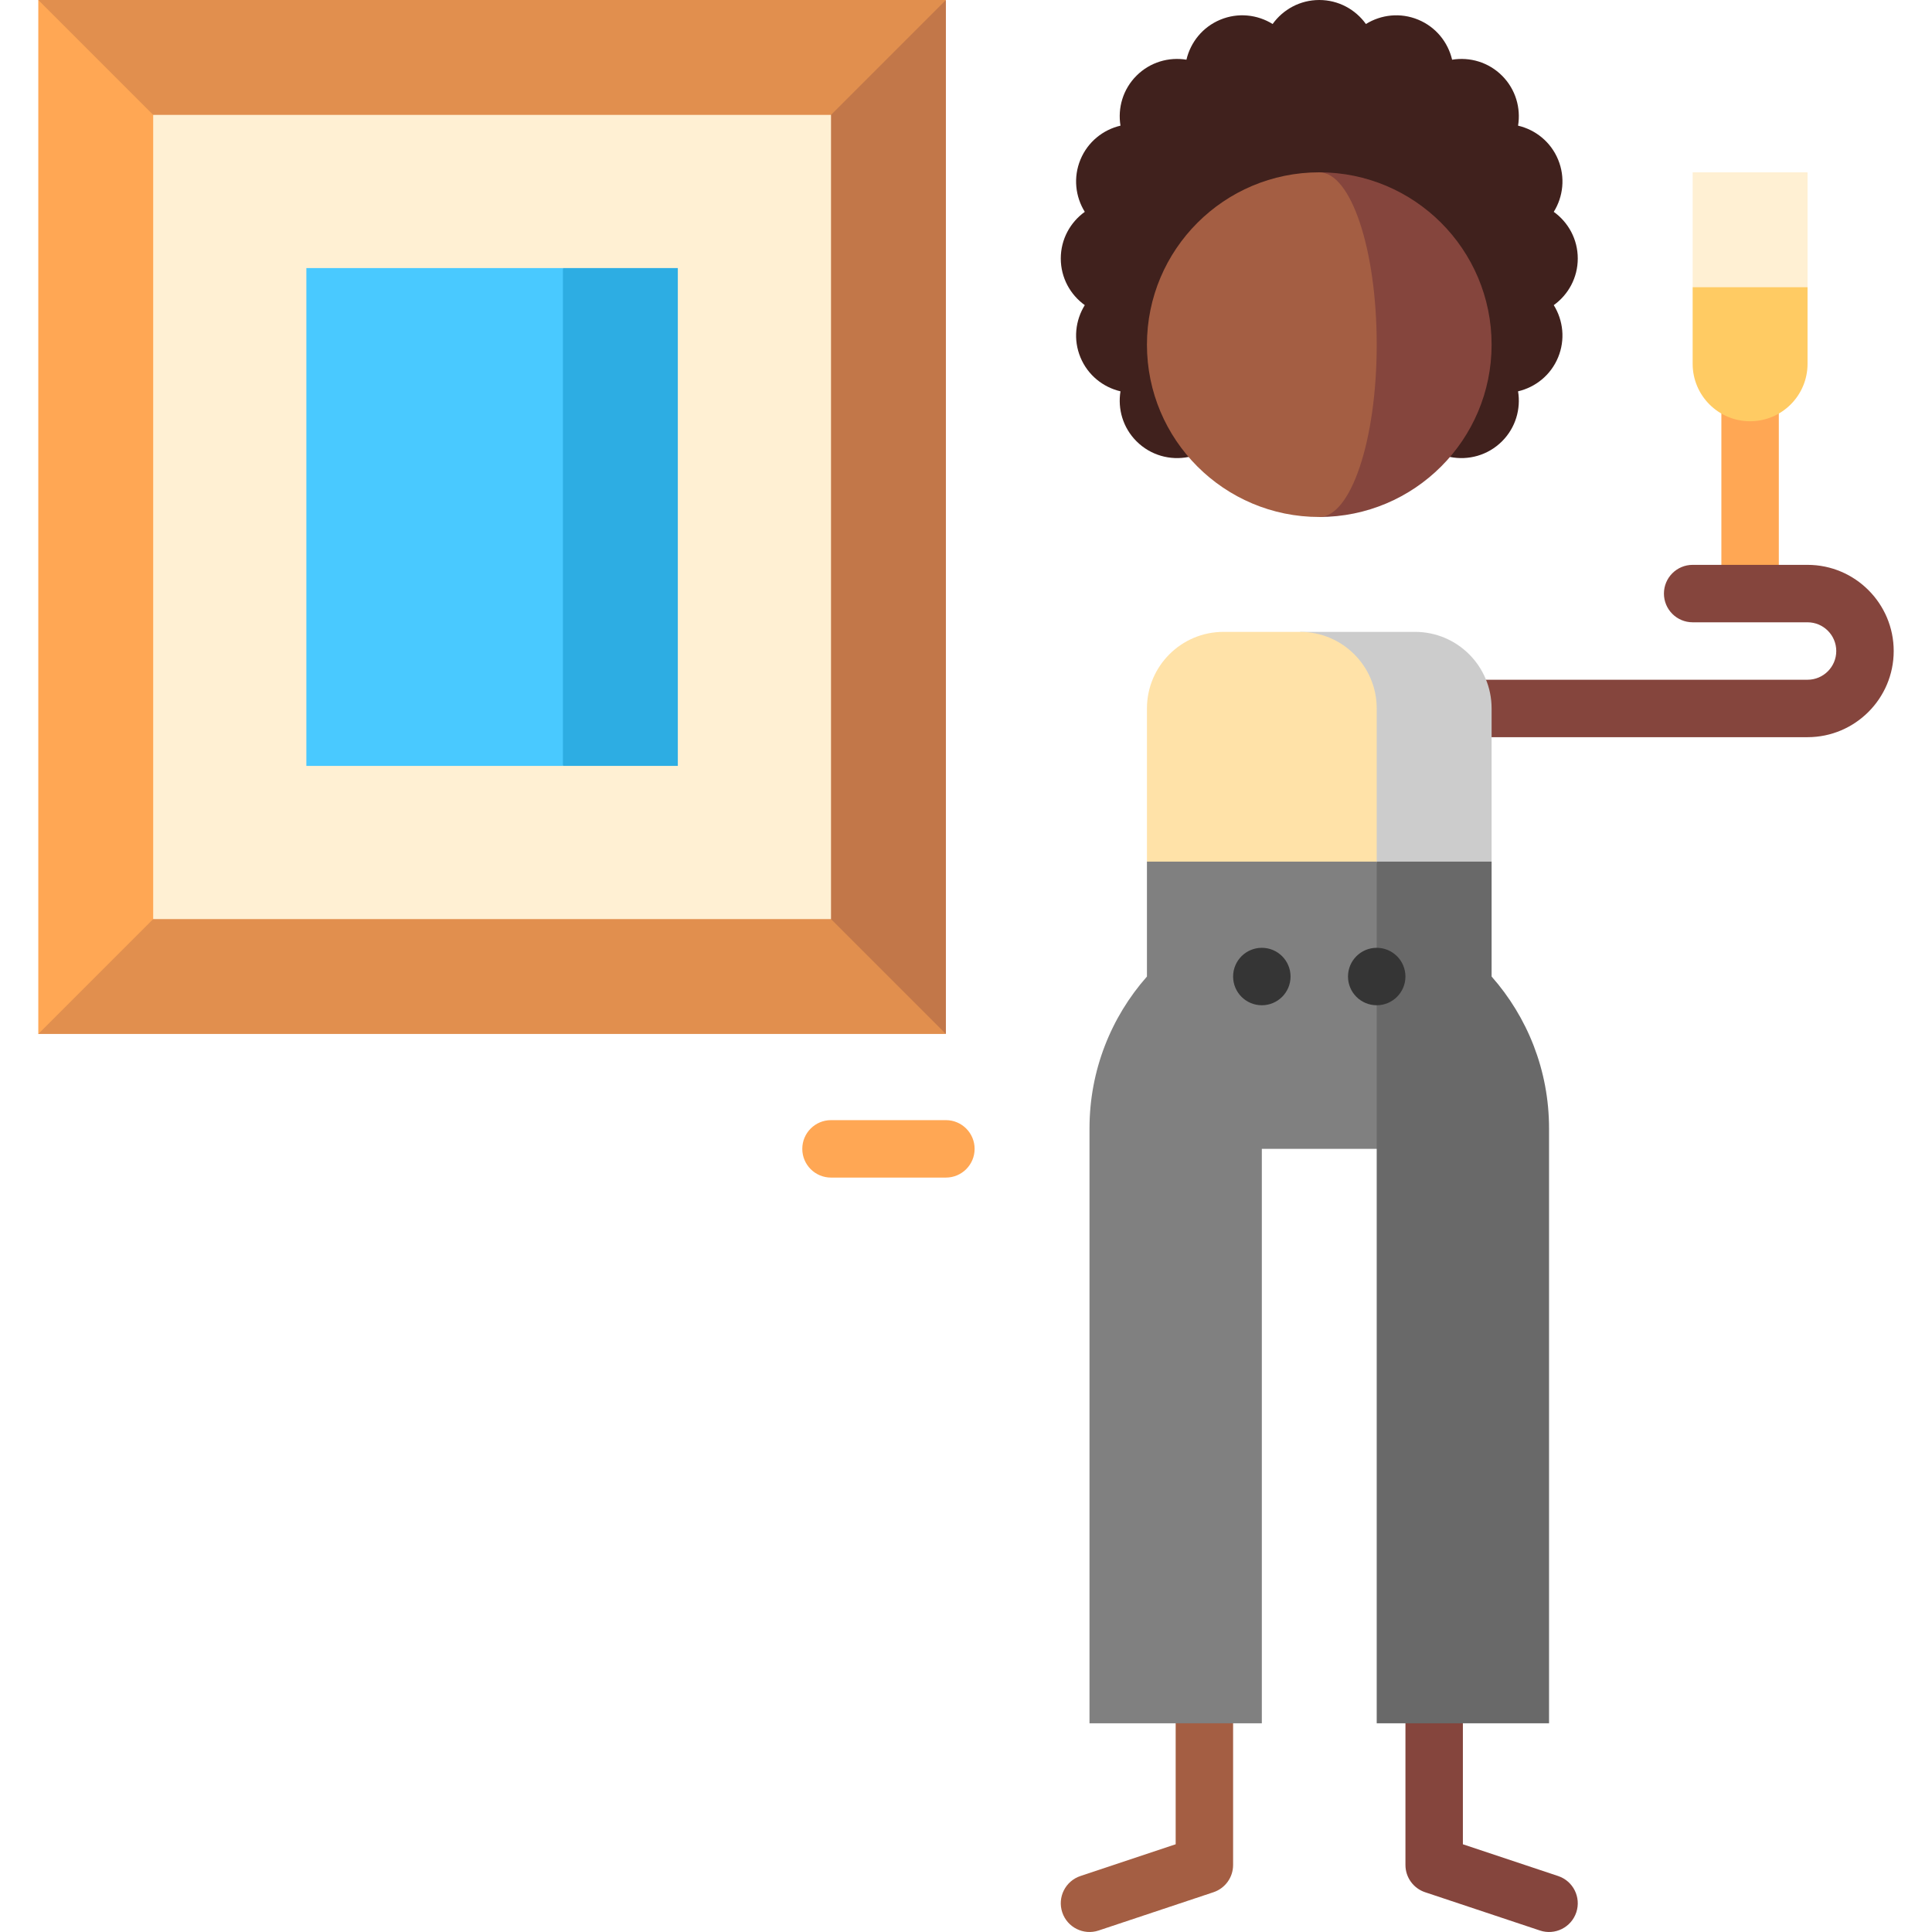<?xml version="1.0" encoding="iso-8859-1"?>
<!-- Generator: Adobe Illustrator 19.0.0, SVG Export Plug-In . SVG Version: 6.00 Build 0)  -->
<svg version="1.1" id="Capa_1" xmlns="http://www.w3.org/2000/svg" xmlns:xlink="http://www.w3.org/1999/xlink" x="0px" y="0px"
	 viewBox="0 0 512 512" style="enable-background:new 0 0 512 512;" xml:space="preserve">
<path style="fill:#A45E43;" d="M311.564,289.237v199.515l-25.24,8.413c-3.988,1.329-6.143,5.64-4.815,9.628
	c1.329,3.988,5.642,6.144,9.628,4.815l30.444-10.149c3.108-1.036,5.204-3.945,5.204-7.221V289.237H311.564z"/>
<path style="fill:#85453D;" d="M387.679,289.237v199.515l25.24,8.413c3.988,1.329,6.143,5.64,4.815,9.628
	c-1.329,3.988-5.642,6.144-9.628,4.815l-30.444-10.149c-3.108-1.036-5.204-3.945-5.204-7.221V289.237H387.679z"/>
<rect x="456.182" y="91.338" style="fill:#FFA754;" width="15.223" height="65.966"/>
<path style="fill:#85453D;" d="M479.017,149.693h-30.446c-4.204,0-7.611,3.408-7.611,7.611c0,4.204,3.408,7.611,7.611,7.611h30.446
	c4.197,0,7.612,3.414,7.612,7.611c0,4.197-3.414,7.612-7.612,7.612H349.621v15.223h129.395c12.591,0,22.835-10.243,22.835-22.835
	C501.851,159.936,491.608,149.693,479.017,149.693z"/>
<path style="fill:#FFA754;" d="M250.672,312.071h-30.446c-4.204,0-7.611-3.408-7.611-7.612s3.408-7.612,7.611-7.612h30.446
	c4.204,0,7.611,3.408,7.611,7.612S254.875,312.071,250.672,312.071z"/>
<g>
	<polygon style="fill:#E18F4E;" points="10.149,0 71.041,129.395 189.78,129.395 250.672,0 	"/>
	<polygon style="fill:#E18F4E;" points="189.78,129.395 71.041,129.395 10.149,274.014 250.672,274.014 	"/>
</g>
<polygon style="fill:#FFA754;" points="101.487,91.338 10.149,0 10.149,274.014 101.487,182.676 "/>
<polygon style="fill:#C27749;" points="159.334,91.338 159.334,182.676 250.672,274.014 250.672,0 "/>
<rect x="40.595" y="30.446" style="fill:#FFF0D3;" width="179.631" height="213.122"/>
<polygon style="fill:#2DADE3;" points="149.185,71.041 118.739,137.007 149.185,202.973 179.631,202.973 179.631,71.041 "/>
<rect x="81.189" y="71.041" style="fill:#49C9FF;" width="67.996" height="131.933"/>
<path style="fill:#40211D;" d="M418.125,68.503c0-5.098-2.515-9.599-6.361-12.361c2.497-4.025,3.097-9.145,1.147-13.854
	s-5.996-7.906-10.607-8.986c0.766-4.673-0.638-9.634-4.242-13.238c-3.605-3.605-8.564-5.009-13.238-4.242
	c-1.081-4.611-4.277-8.657-8.986-10.607s-9.83-1.35-13.854,1.147C359.22,2.515,354.719,0,349.621,0s-9.599,2.515-12.361,6.361
	c-4.025-2.497-9.145-3.097-13.854-1.147s-7.906,5.996-8.986,10.607c-4.673-0.766-9.634,0.638-13.238,4.242
	c-3.605,3.605-5.009,8.564-4.242,13.238c-4.611,1.081-8.657,4.277-10.607,8.986s-1.35,9.83,1.147,13.854
	c-3.847,2.763-6.362,7.264-6.362,12.362c0,5.098,2.515,9.599,6.361,12.361c-2.497,4.025-3.097,9.145-1.147,13.854
	c1.951,4.709,5.996,7.906,10.607,8.986c-0.766,4.673,0.638,9.634,4.242,13.238c3.748,3.748,8.964,5.133,13.798,4.155h69.283
	c4.833,0.978,10.049-0.407,13.798-4.155c3.605-3.605,5.009-8.564,4.242-13.238c4.611-1.081,8.657-4.277,10.607-8.986
	s1.35-9.83-1.147-13.854C415.61,78.102,418.125,73.601,418.125,68.503z"/>
<path style="fill:#85453D;" d="M349.621,45.669v91.338c25.222,0,45.669-20.447,45.669-45.669S374.844,45.669,349.621,45.669z"/>
<path style="fill:#A45E43;" d="M364.844,91.338c0-25.222-6.816-45.669-15.223-45.669c-25.222,0-45.669,20.447-45.669,45.669
	s20.447,45.669,45.669,45.669C358.029,137.007,364.844,116.56,364.844,91.338z"/>
<path style="fill:#CCCCCC;" d="M374.993,167.453h-30.446v91.338l50.743-30.446V187.75
	C395.29,176.54,386.203,167.453,374.993,167.453z"/>
<path style="fill:#FFE2A8;" d="M344.547,167.453H324.25c-11.21,0-20.297,9.087-20.297,20.297v40.595l60.892,30.446V187.75
	C364.844,176.54,355.757,167.453,344.547,167.453z"/>
<path style="fill:#808080;" d="M380.067,304.46l-15.223-76.115h-60.892v30.446c-9.468,10.732-15.223,24.818-15.223,40.255V456.69
	h45.669V304.46H380.067z"/>
<path style="fill:#696969;" d="M395.29,258.791v-30.446h-30.446V456.69h45.669V299.046
	C410.513,283.608,404.758,269.523,395.29,258.791z"/>
<path style="fill:#FFF0D3;" d="M448.571,45.669c0,0,0,22.039,0,30.446l15.223,15.223l15.223-15.223c0-8.407,0-30.446,0-30.446
	H448.571z"/>
<path style="fill:#FFCB63;" d="M479.017,76.115c0,0,0,11.89,0,20.297s-6.816,15.223-15.223,15.223
	c-8.407,0-15.223-6.816-15.223-15.223s0-20.297,0-20.297H479.017z"/>
<g>
	<circle style="fill:#353535;" cx="364.844" cy="258.791" r="7.611"/>
	<circle style="fill:#353535;" cx="334.398" cy="258.791" r="7.611"/>
</g>
<g>
</g>
<g>
</g>
<g>
</g>
<g>
</g>
<g>
</g>
<g>
</g>
<g>
</g>
<g>
</g>
<g>
</g>
<g>
</g>
<g>
</g>
<g>
</g>
<g>
</g>
<g>
</g>
<g>
</g>
</svg>
